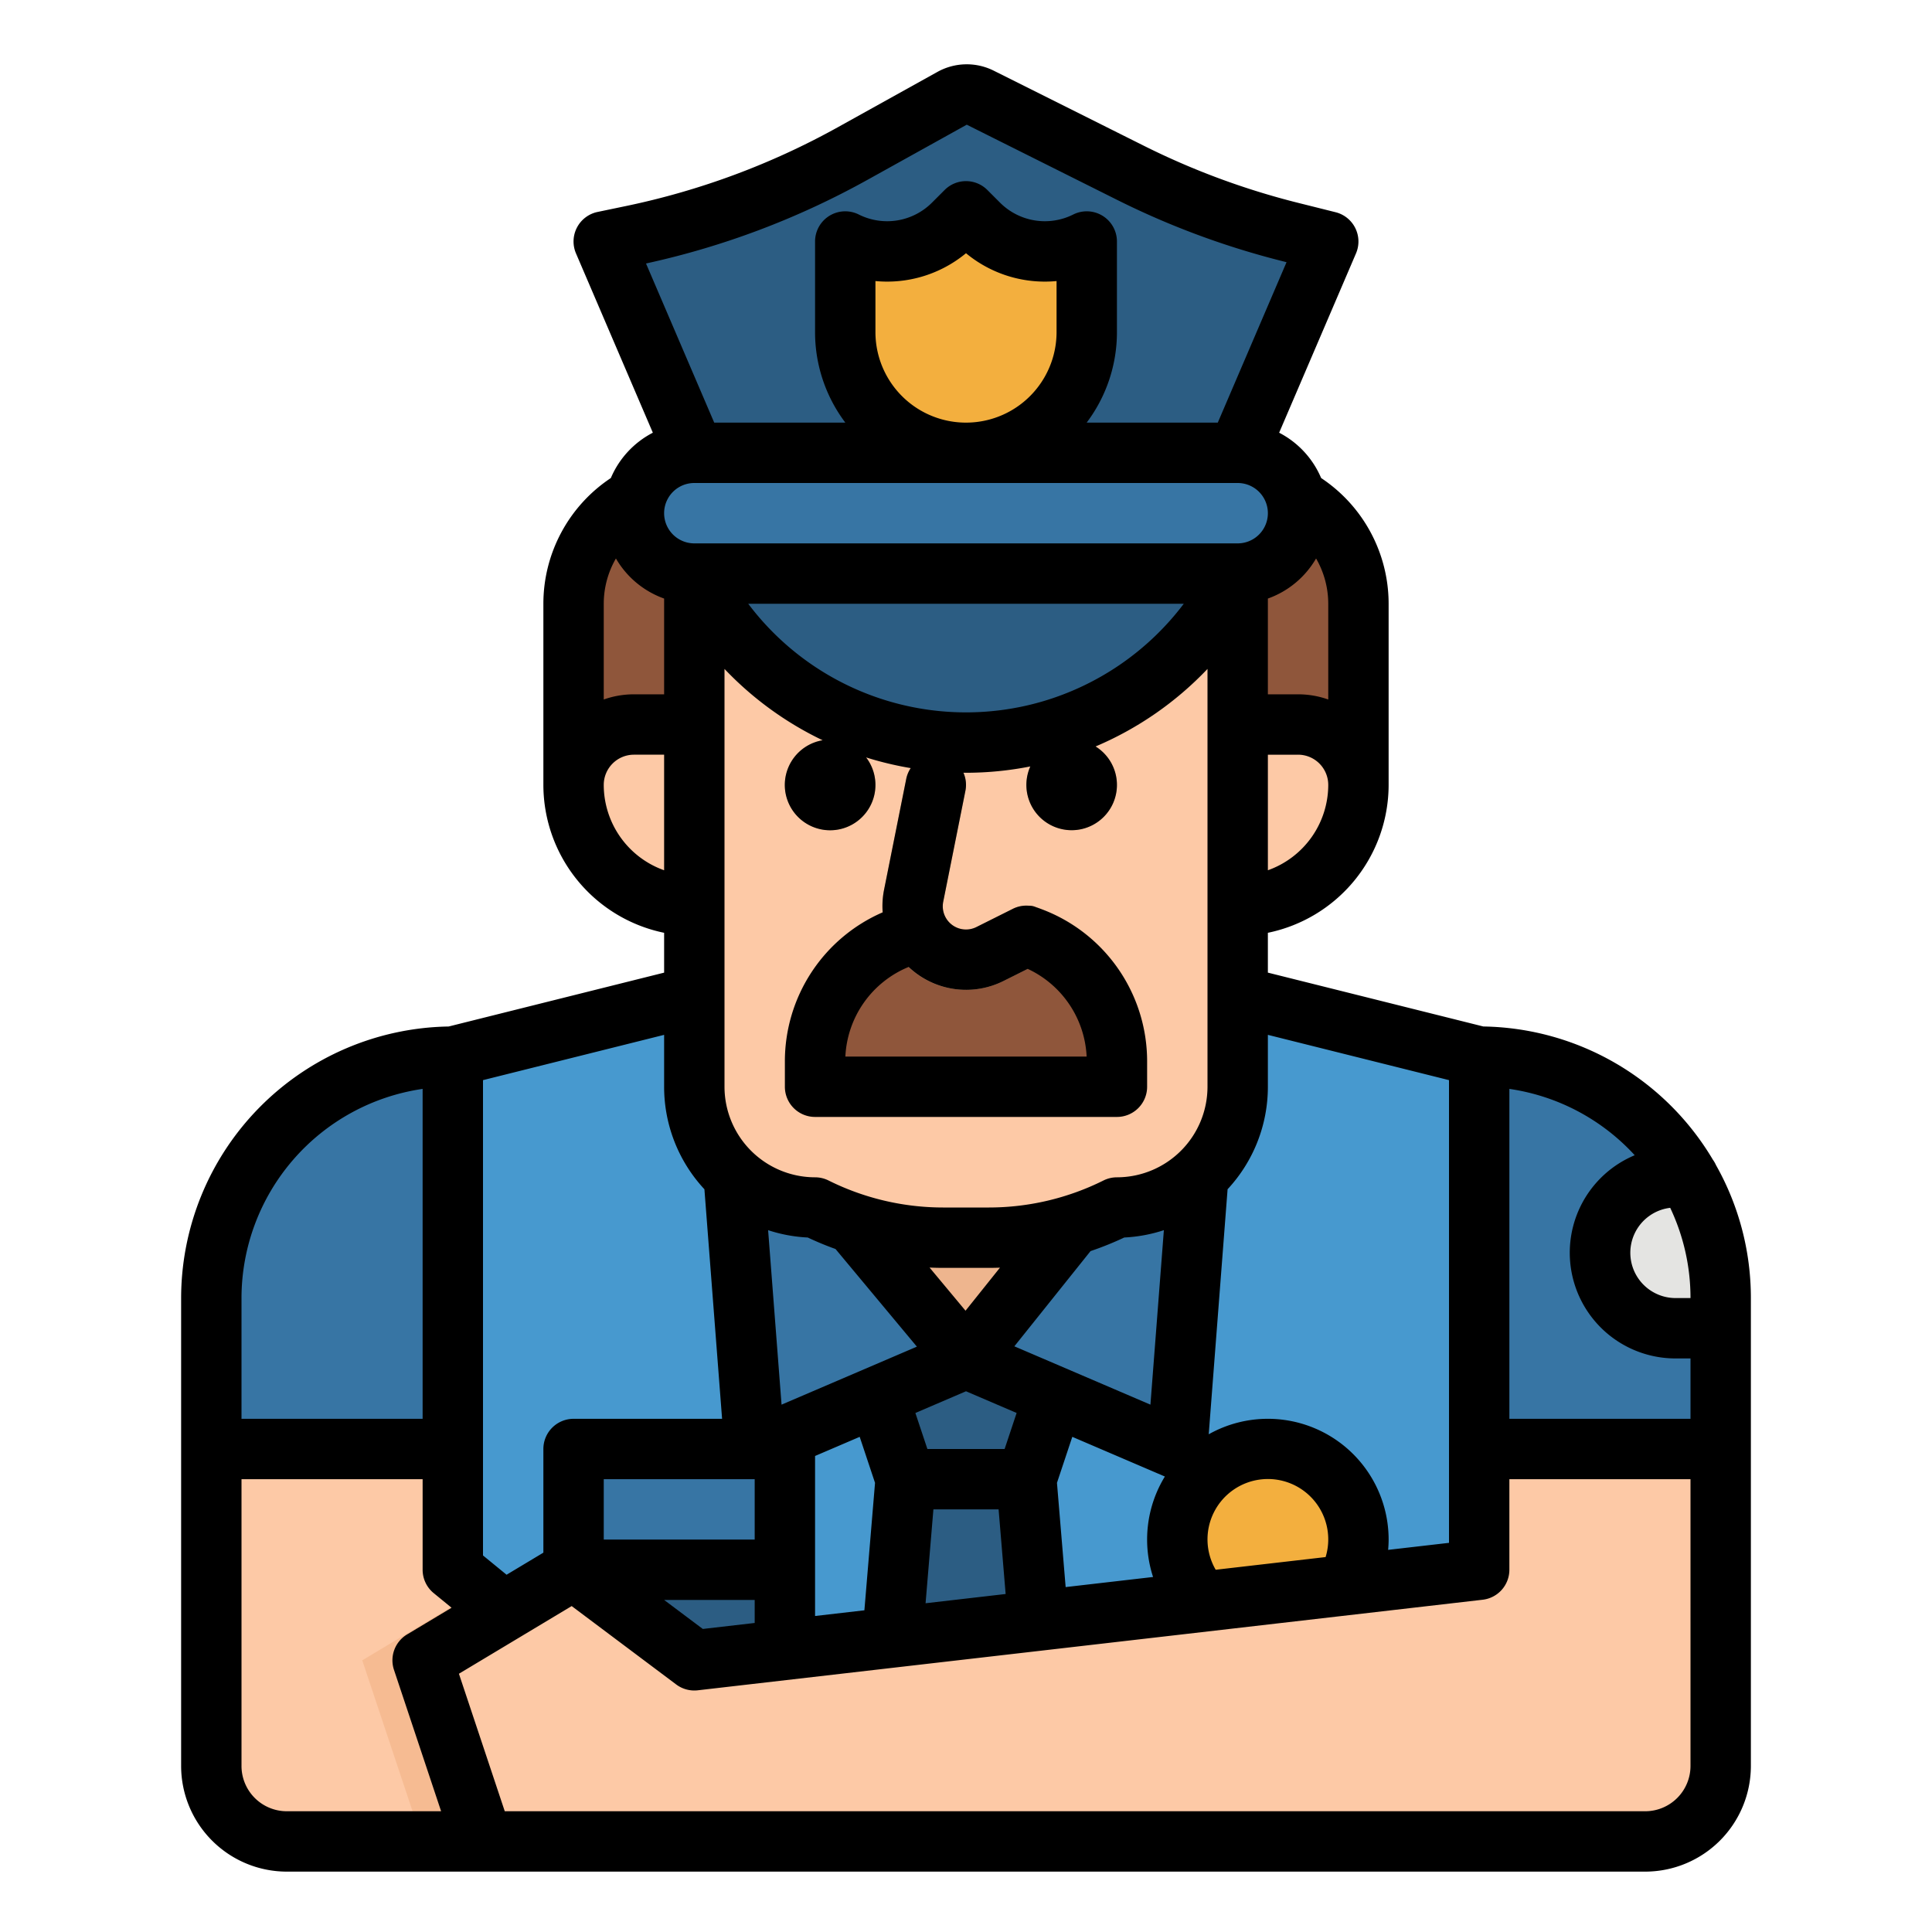 <svg height="512" viewBox="0 0 512 512" width="512" xmlns="http://www.w3.org/2000/svg"><g id="filled_outline" data-name="filled outline"><path d="m392 488h-272v-208l64-16h144l64 16z" fill="#4799cf"/><path d="m256 360-56 24-8-104z" fill="#3775a4"/><path d="m256 360 56 24 8-104z" fill="#3775a4"/><path d="m256 360-40-48h80z" fill="#eeb58e"/><path d="m120 384h-64v-40a64 64 0 0 1 64-64z" fill="#3775a4"/><path d="m456 344v40h-64v-104a63.966 63.966 0 0 1 64 64z" fill="#3775a4"/><path d="m208 488h-132a19.994 19.994 0 0 1 -20-20v-84h64v32l6.77 5.54z" fill="#fdc9a6"/><path d="m256 360-23.33 10 7.33 22h32l7.33-22z" fill="#2c5d83"/><path d="m280 488h-48l8-96h32z" fill="#2c5d83"/><path d="m456 344v8h-12a20 20 0 0 1 0-40h3.44a63.64 63.64 0 0 1 8.56 32z" fill="#e4e4e2"/><path d="m152 384h56v32h-56z" fill="#3775a4"/><path d="m152 416h56v24h-56z" fill="#2c5d83"/><rect fill="#f3af3e" height="48" rx="24" width="48" x="312" y="384"/><path d="m328 288a32 32 0 0 1 -32 32 75.779 75.779 0 0 1 -33.889 8h-12.222a75.779 75.779 0 0 1 -33.889-8 32 32 0 0 1 -32-32v-136h144z" fill="#fdc9a6"/><path d="m240 248a35.1 35.1 0 0 0 -24 33.3v6.7h80v-6.7a35.1 35.1 0 0 0 -24-33.3z" fill="#8f563b"/><circle cx="284" cy="208" fill="#cd9c7a" r="12"/><circle cx="220" cy="208" fill="#cd9c7a" r="12"/><path d="m184 152 .21.419a80.261 80.261 0 0 0 49.74 41.281 80.256 80.256 0 0 0 44.1 0 80.261 80.261 0 0 0 49.74-41.281l.21-.419v-16h-144z" fill="#2c5d83"/><path d="m184 208h-32v-48a32 32 0 0 1 32-32z" fill="#8f563b"/><path d="m328 208h32v-48a32 32 0 0 0 -32-32z" fill="#8f563b"/><path d="m328 120v8h-144v-8l-24-56 7.522-1.567a207.475 207.475 0 0 0 58.45-21.751l26.339-14.633a8 8 0 0 1 7.463-.162l39.853 19.927a207.542 207.542 0 0 0 42.47 15.71l9.903 2.476z" fill="#2c5d83"/><path d="m328 240h-8v-48h24a16 16 0 0 1 16 16 32 32 0 0 1 -32 32z" fill="#fdc9a6"/><path d="m184 240h8v-48h-24a16 16 0 0 0 -16 16 32 32 0 0 0 32 32z" fill="#fdc9a6"/><path d="m256 262.317a22.128 22.128 0 0 1 -21.725-26.487l5.88-29.4a8 8 0 1 1 15.69 3.138l-5.88 29.4a6.155 6.155 0 0 0 8.787 6.712l9.67-4.835a8 8 0 1 1 7.156 14.31l-9.67 4.835a22.153 22.153 0 0 1 -9.908 2.327z" fill="#cd9c7a"/><rect fill="#3775a4" height="32" rx="16" width="176" x="168" y="120"/><path d="m256 120a32 32 0 0 1 -32-32v-24a24.818 24.818 0 0 0 28.649-4.649l3.351-3.351 3.351 3.351a24.818 24.818 0 0 0 28.649 4.649v24a32 32 0 0 1 -32 32z" fill="#f3af3e"/><path d="m208 488h-96l-16-48 30.77-18.46z" fill="#f6bb92"/><path d="m128 488-16-48 40-24 32 24 208-24v-32h64v84a20 20 0 0 1 -20 20z" fill="#fdc9a6"/><path d="m454.75 308.758a7.968 7.968 0 0 0 -.818-1.421 72.02 72.02 0 0 0 -60.832-35.309l-57.1-14.274v-10.554a40.068 40.068 0 0 0 32-39.2v-48a40.011 40.011 0 0 0 -17.883-33.316 24.141 24.141 0 0 0 -11.13-12.01l20.367-47.523a8 8 0 0 0 -5.414-10.912l-9.9-2.476a199.86 199.86 0 0 1 -40.833-15.1l-39.854-19.931a15.991 15.991 0 0 0 -14.926.324l-26.34 14.633a199.291 199.291 0 0 1 -56.2 20.912l-7.523 1.567a8 8 0 0 0 -5.722 10.983l20.367 47.523a24.141 24.141 0 0 0 -11.13 12.01 40.011 40.011 0 0 0 -17.879 33.316v48a40.068 40.068 0 0 0 32 39.2v10.559l-57.1 14.274a72.071 72.071 0 0 0 -70.9 71.967v124a28.032 28.032 0 0 0 28 28h360a28.032 28.032 0 0 0 28-28v-124a71.54 71.54 0 0 0 -9.25-35.242zm-12.129 11.328a55.655 55.655 0 0 1 5.379 23.914h-4a12 12 0 0 1 -1.379-23.914zm-9.4-13.939a28.008 28.008 0 0 0 10.779 53.853h4v16h-48v-87.43a55.929 55.929 0 0 1 33.216 17.577zm-49.221-19.901v122.624l-16.132 1.861c.078-.907.132-1.817.132-2.731a32 32 0 0 0 -47.676-27.9l5-64.94a39.841 39.841 0 0 0 10.676-27.16v-13.754zm-200-158.246h144a8 8 0 0 1 0 16h-144a8 8 0 0 1 0-16zm48-40v-13.518a32.771 32.771 0 0 0 24-7.376 32.761 32.761 0 0 0 24 7.376v13.518a24 24 0 0 1 -48 0zm120 72v25.376a23.889 23.889 0 0 0 -8-1.376h-8v-25.376a24.125 24.125 0 0 0 12.774-10.624 23.981 23.981 0 0 1 3.226 12zm-109.414 214.454 13.414-5.754 13.414 5.75-3.181 9.55h-20.466zm26.228-17.665 20.191-25.236a83.7 83.7 0 0 0 8.931-3.6 39.785 39.785 0 0 0 10.5-1.946l-3.56 46.238zm-12.94-9.437-9.53-11.436c1.181.05 2.363.084 3.545.084h12.222c.964 0 1.927-.023 2.89-.057zm19.978-161.345a72.245 72.245 0 0 1 -77.566-26.007h115.428a72.46 72.46 0 0 1 -37.862 26.007zm-3.489 70.756a27.047 27.047 0 0 1 15.606 23.237h-63.938a27.054 27.054 0 0 1 16.76-23.747 22.161 22.161 0 0 0 25.117 3.737zm-54.352-60.585a12.01 12.01 0 1 0 11.516 4.546q1.107.348 2.225.668a88.481 88.481 0 0 0 9.6 2.165 7.979 7.979 0 0 0 -1.194 2.874l-5.88 29.4a22.034 22.034 0 0 0 -.355 5.945 43.042 43.042 0 0 0 -25.923 39.524v6.7a8 8 0 0 0 8 8h80a8 8 0 0 0 8-8v-6.7a43.052 43.052 0 0 0 -29.469-40.889 4.275 4.275 0 0 0 -1.977-.384 7.954 7.954 0 0 0 -4.132.818l-9.67 4.835a6.155 6.155 0 0 1 -8.787-6.712l5.88-29.4a7.963 7.963 0 0 0 -.527-4.789c.227 0 .454.012.682.012a88.147 88.147 0 0 0 17.047-1.678 12 12 0 1 0 17.29-5.291 88.6 88.6 0 0 0 29.663-20.549v110.727a24.028 24.028 0 0 1 -24 24 7.994 7.994 0 0 0 -3.578.845 68.118 68.118 0 0 1 -30.311 7.155h-12.222a68.118 68.118 0 0 1 -30.311-7.155 7.994 7.994 0 0 0 -3.578-.845 24.028 24.028 0 0 1 -24-24v-110.727a88.628 88.628 0 0 0 26.011 18.905zm-3.947 131.776q3.6 1.7 7.357 3.045l21.562 25.876-35.864 15.371-3.56-46.238a39.785 39.785 0 0 0 10.505 1.946zm-14.064 64.046v16h-40v-16zm0 32v6.1l-13.75 1.587-10.25-7.687zm16-38.153 11.828-5.07 4.063 12.193-2.819 33.776-13.072 1.509zm31.36 14.153h17.278l1.866 22.427-21.219 2.449zm35.047 20.592-2.3-27.621 4.063-12.194 24.534 10.515a31.995 31.995 0 0 0 -3.128 26.627zm39.763-4.592a16 16 0 1 1 29.13-3.361zm13.83-185.371v-30.629h8a8.009 8.009 0 0 1 8 8 24.042 24.042 0 0 1 -16 22.629zm-106.144-182.953 26.344-14.634 39.85 19.927a215.918 215.918 0 0 0 44.107 16.317l.789.2-18.221 42.514h-34.747a39.788 39.788 0 0 0 8.022-24v-24a8 8 0 0 0 -11.578-7.155 16.8 16.8 0 0 1 -19.414-3.15l-3.351-3.351a8 8 0 0 0 -11.314 0l-3.35 3.35a16.8 16.8 0 0 1 -19.415 3.151 8 8 0 0 0 -11.578 7.155v24a39.788 39.788 0 0 0 8.022 24h-34.747l-18.075-42.172a215.234 215.234 0 0 0 58.656-22.152zm-66.63 100.324a24.125 24.125 0 0 0 12.774 10.624v25.376h-8a23.889 23.889 0 0 0 -8 1.376v-25.376a23.981 23.981 0 0 1 3.226-12zm-3.226 60a8.009 8.009 0 0 1 8-8h8v30.629a24.042 24.042 0 0 1 -16-22.629zm26.676 107.164 4.684 60.836h-39.36a8 8 0 0 0 -8 8v27.47l-9.752 5.852-6.248-5.113v-125.963l48-12v13.754a39.841 39.841 0 0 0 10.676 27.164zm-122.676 28.836a56.086 56.086 0 0 1 48-55.43v87.43h-48zm0 124v-76h48v24a8 8 0 0 0 2.934 6.191l4.737 3.877-11.787 7.072a8 8 0 0 0 -3.474 9.39l12.49 37.47h-40.9a12.013 12.013 0 0 1 -12-12zm384 0a12.013 12.013 0 0 1 -12 12h-302.234l-12.147-36.442 29.881-17.931 27.7 20.773a8 8 0 0 0 5.717 1.547l208-24a8 8 0 0 0 7.083-7.947v-24h48z"/></g></svg>